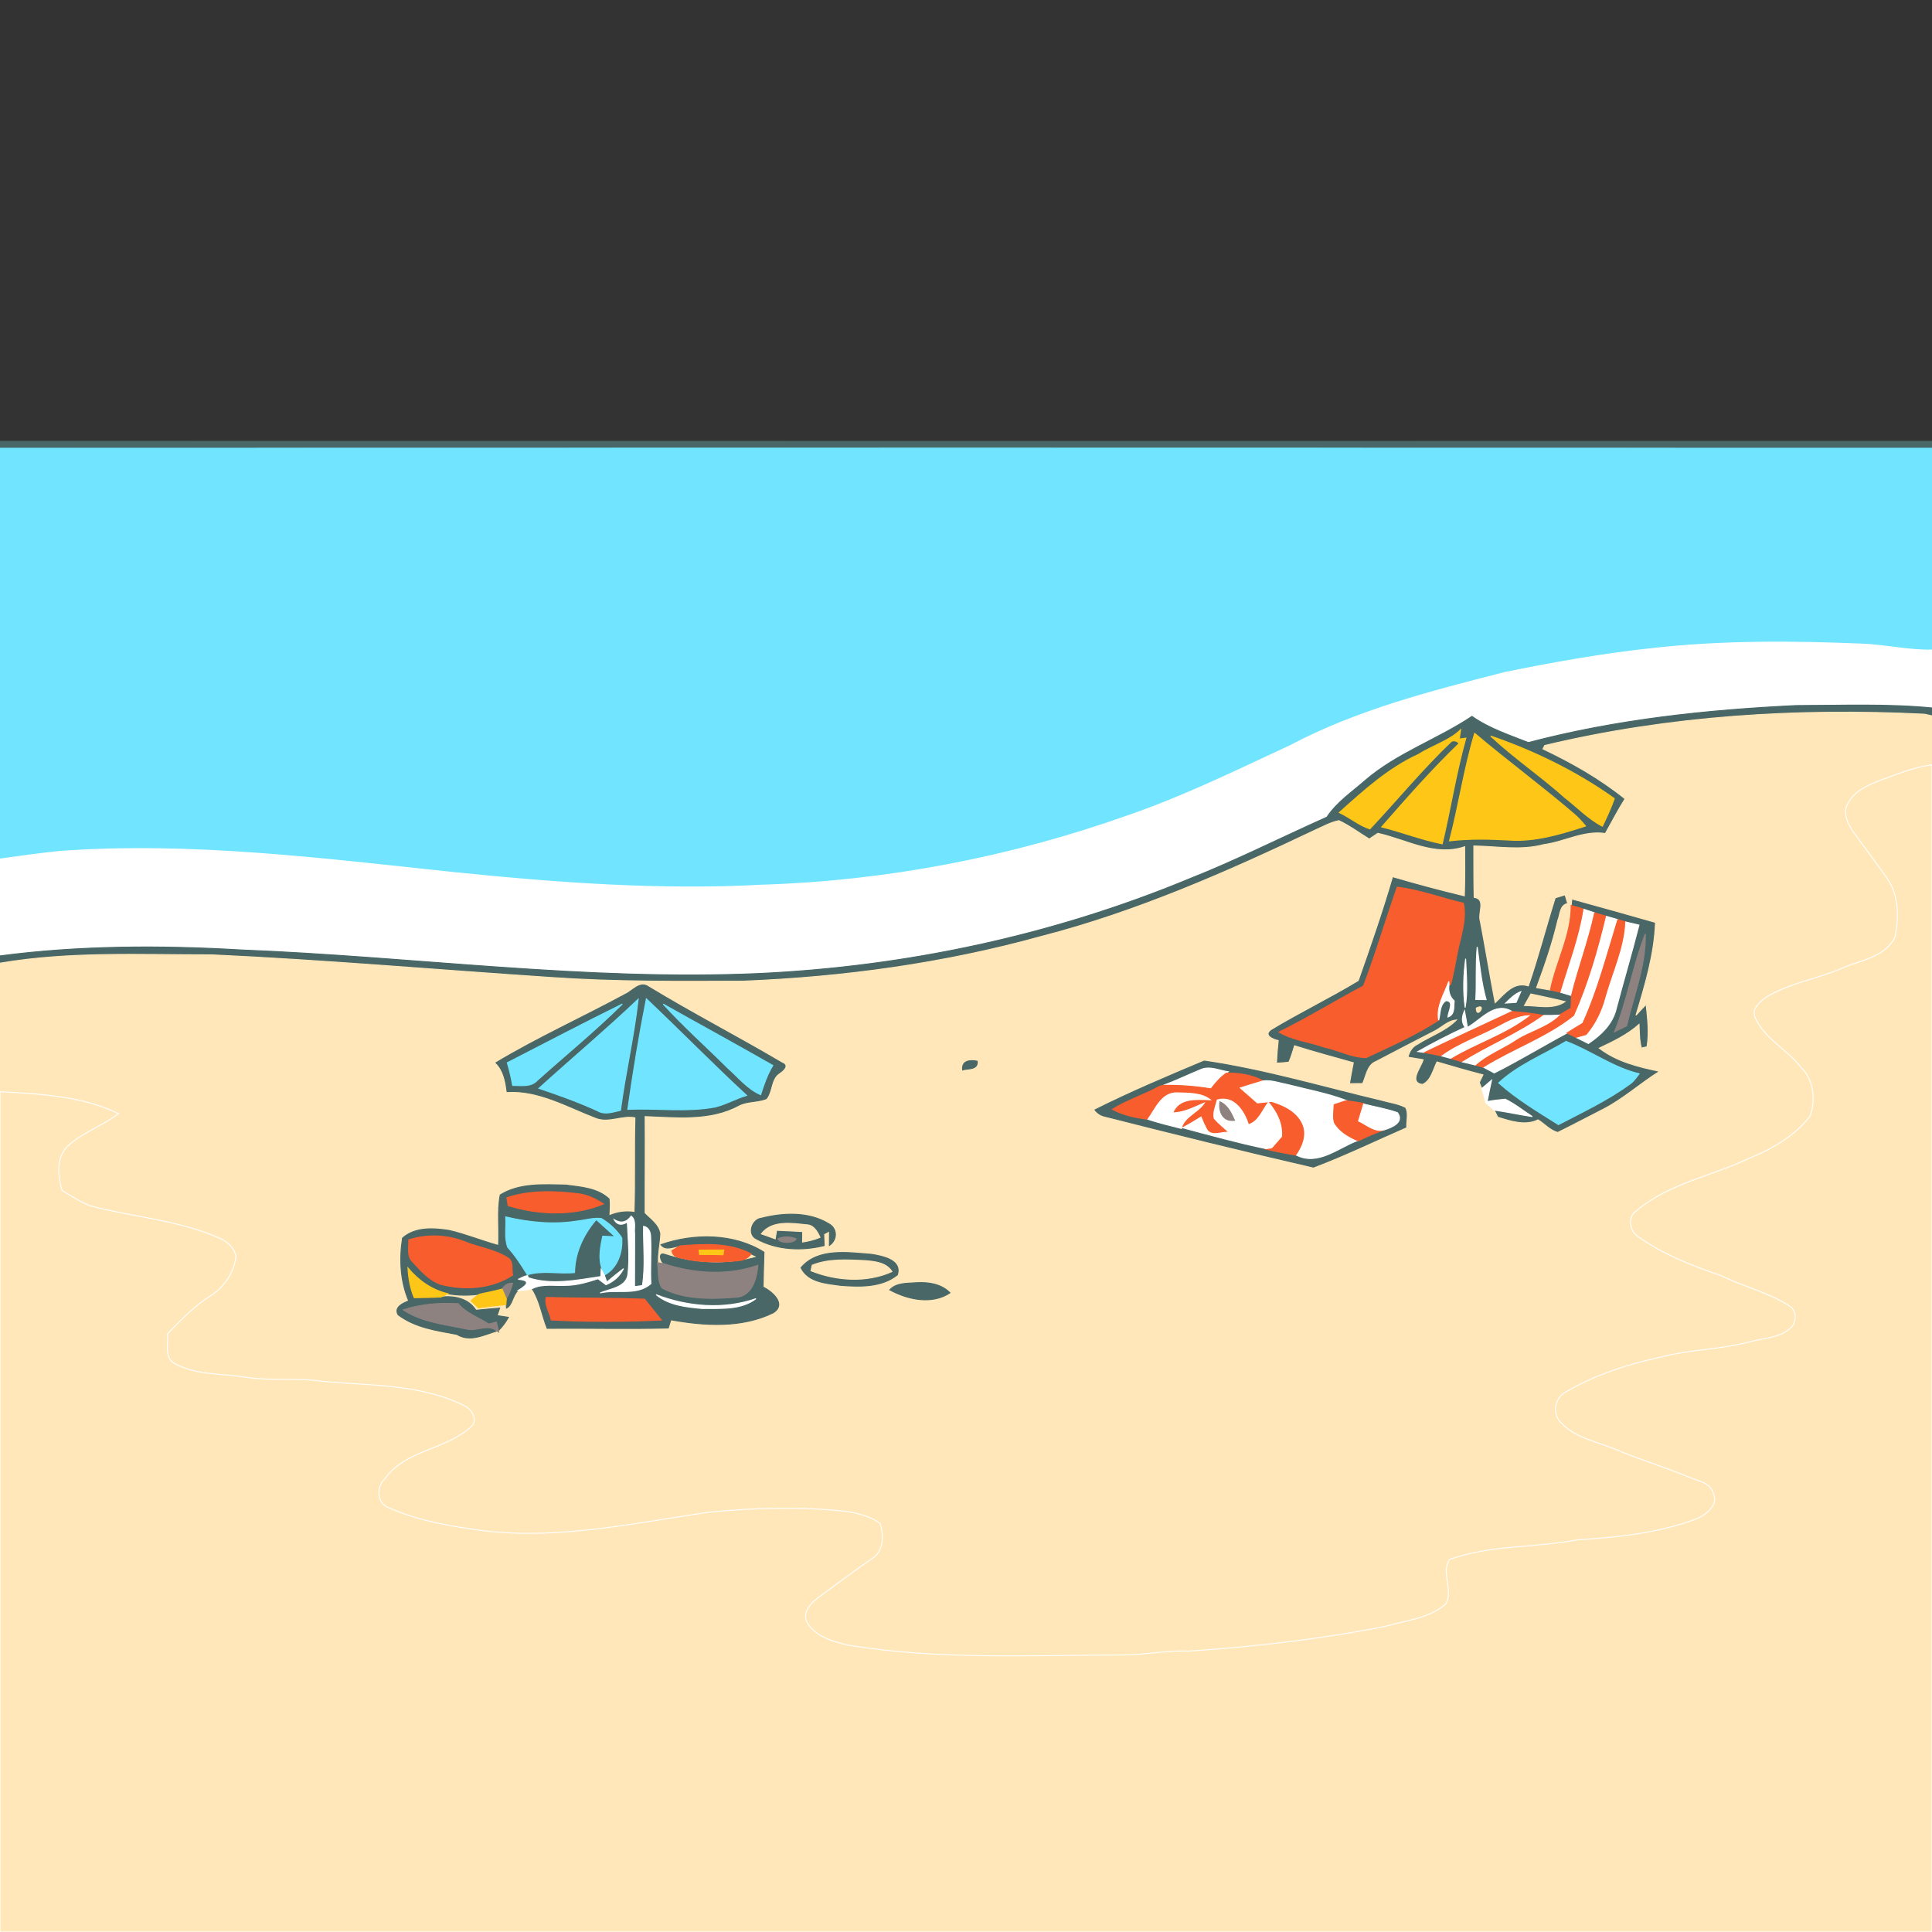 <svg xmlns="http://www.w3.org/2000/svg" height="512pt" version="1.1" viewBox="0 0 512 512" width="512pt"><rect x="0" y="0" width="512" height="512" fill="#333333" stroke="none"/><defs>
                <linearGradient id="grad-67" gradientTransform="rotate(127 0.5 0.5)">
                
                        <stop stop-color="#ffe7b9" offset="0"></stop>
                    ,
                        <stop stop-color="#ffe7b9" offset="0.5"></stop>
                    
                </linearGradient>
          </defs>
<path d="M 0.00 0.00 L 512.00 0.00 L 512.00 116.97 C 341.33 116.96 170.67 117.00 0.00 116.96 L 0.00 0.00 Z" fill="transparent" opacity="1.00" stroke="transparent" stroke-width="0.25" data-index="0"></path>
<path d="M 0.00 116.96 C 170.67 117.00 341.33 116.96 512.00 116.97 L 512.00 118.79 C 341.33 118.74 170.67 118.73 0.00 118.79 L 0.00 116.96 Z" fill="#486766" opacity="1.00" stroke="#486766" stroke-width="0.25" data-index="1"></path>
<path d="M 0.00 118.79 C 170.67 118.73 341.33 118.74 512.00 118.79 L 512.00 172.27 C 505.63 172.41 499.37 170.86 493.01 170.67 C 474.94 169.93 456.79 169.81 438.80 171.77 C 425.38 173.15 412.09 175.52 398.88 178.20 C 379.41 183.17 359.69 188.19 341.83 197.65 C 327.58 204.25 313.44 211.22 298.55 216.30 C 267.53 227.28 234.84 233.55 201.93 234.58 C 174.61 236.05 147.23 234.00 120.05 231.21 C 85.43 227.56 50.61 223.09 15.74 225.64 C 10.48 226.18 5.24 226.93 0.00 227.65 L 0.00 118.79 Z" fill="#71e5ff" opacity="1.00" stroke="#71e5ff" stroke-width="0.25" data-index="2" style="opacity: 1;"></path>
<path d="M 438.80 171.77 C 456.79 169.81 474.94 169.93 493.01 170.67 C 499.37 170.86 505.63 172.41 512.00 172.27 L 512.00 187.61 C 500.02 186.45 487.97 186.97 475.96 186.98 C 452.10 188.13 428.18 190.68 405.03 196.79 C 399.93 194.77 394.62 193.04 390.09 189.85 C 380.94 195.96 370.21 199.57 361.80 206.82 C 358.28 209.91 354.26 212.59 351.64 216.56 C 339.42 222.02 327.46 228.06 315.01 232.98 C 278.86 247.95 240.03 256.20 200.97 258.00 C 155.18 260.01 109.64 253.56 63.97 251.75 C 42.66 250.50 21.20 250.55 0.00 253.32 L 0.00 227.65 C 5.24 226.93 10.48 226.18 15.74 225.64 C 50.61 223.09 85.43 227.56 120.05 231.21 C 147.23 234.00 174.61 236.05 201.93 234.58 C 234.84 233.55 267.53 227.28 298.55 216.30 C 313.44 211.22 327.58 204.25 341.83 197.65 C 359.69 188.19 379.41 183.17 398.88 178.20 C 412.09 175.52 425.38 173.15 438.80 171.77 Z" fill="#ffffff" opacity="1.00" stroke="#ffffff" stroke-width="0.25" data-index="3" style="opacity: 1;"></path>
<path d="M 405.03 196.79 C 428.18 190.68 452.10 188.13 475.96 186.98 C 487.97 186.97 500.02 186.45 512.00 187.61 L 512.00 189.70 C 511.51 189.59 510.53 189.38 510.04 189.27 C 476.34 187.59 442.25 189.69 409.37 197.56 C 409.25 197.79 409.02 198.24 408.90 198.47 C 416.59 202.13 424.01 206.32 430.66 211.69 C 428.77 214.67 427.17 217.82 425.43 220.89 C 419.75 220.01 414.59 223.11 409.07 223.84 C 402.99 225.46 396.74 224.28 390.58 224.19 C 390.60 228.73 390.55 233.27 390.67 237.80 C 393.92 238.30 391.56 241.97 392.30 244.13 C 393.68 251.31 394.84 258.54 396.23 265.73 C 398.74 263.41 401.10 260.02 405.03 261.28 C 407.69 253.58 409.69 245.68 412.15 237.93 C 412.80 237.73 414.11 237.34 414.76 237.14 C 414.94 237.72 415.29 238.87 415.46 239.45 C 413.32 239.85 413.49 242.34 412.84 243.90 C 411.41 249.98 409.38 255.89 407.21 261.74 C 408.42 261.94 409.64 262.15 410.87 262.37 C 411.79 262.55 412.72 262.76 413.64 263.00 C 414.58 263.27 415.52 263.55 416.46 263.84 C 416.40 264.95 416.36 266.07 416.33 267.19 C 415.27 267.79 414.22 268.39 413.18 269.02 C 411.82 269.08 410.47 269.13 409.12 269.10 C 406.34 268.59 403.53 268.29 400.72 268.05 C 396.12 265.30 392.53 270.24 388.88 272.28 C 388.65 270.80 388.39 269.32 388.11 267.85 C 387.45 269.33 387.21 270.87 388.27 272.25 C 384.01 274.21 379.84 276.37 375.75 278.67 C 376.19 278.73 377.08 278.86 377.52 278.93 C 379.06 279.20 380.58 279.51 382.11 279.85 C 382.68 280.01 383.82 280.32 384.39 280.47 C 385.46 280.80 386.53 281.11 387.61 281.43 C 388.71 281.70 389.82 281.97 390.93 282.23 C 391.53 282.40 392.71 282.74 393.30 282.91 C 393.97 283.26 395.31 283.98 395.99 284.34 C 402.54 281.06 408.80 277.22 415.26 273.77 C 415.94 274.10 417.30 274.75 417.98 275.07 C 418.96 275.55 419.95 276.04 420.94 276.54 C 424.32 274.28 427.43 271.31 428.35 267.18 C 430.30 259.83 432.46 252.53 434.35 245.16 C 433.18 244.90 432.01 244.63 430.85 244.34 C 430.32 244.18 429.27 243.87 428.74 243.71 C 427.73 243.41 426.73 243.12 425.73 242.84 C 424.68 242.54 423.63 242.24 422.60 241.92 C 421.64 241.61 420.70 241.29 419.76 240.97 C 418.64 240.59 417.52 240.25 416.38 239.95 C 416.42 239.52 416.51 238.66 416.55 238.23 C 423.95 240.26 431.34 242.33 438.72 244.44 C 438.43 252.87 435.95 261.03 433.55 269.05 C 434.44 268.08 435.32 267.11 436.24 266.17 C 436.63 269.89 437.11 273.69 436.47 277.41 C 436.10 277.50 435.36 277.67 434.99 277.75 C 434.43 275.70 434.46 273.57 434.37 271.47 C 431.28 274.22 427.53 276.01 423.82 277.77 C 428.46 281.35 434.19 282.73 439.82 283.91 C 434.73 287.08 430.28 291.17 424.93 293.93 C 420.89 295.99 416.88 298.12 412.82 300.12 C 410.78 299.56 409.33 297.86 407.60 296.77 C 404.23 298.45 400.27 297.12 396.91 296.07 C 396.68 295.60 396.21 294.66 395.98 294.19 C 399.36 294.66 402.70 295.42 406.09 295.91 C 403.69 294.37 401.47 292.54 398.91 291.30 C 397.30 291.43 395.70 291.63 394.12 291.92 C 394.47 290.02 394.86 288.15 395.28 286.27 C 394.43 287.01 393.54 287.73 392.69 288.47 C 392.52 288.07 392.19 287.28 392.02 286.88 C 392.26 286.37 392.76 285.35 393.00 284.84 C 388.91 283.80 384.87 282.60 380.82 281.42 C 379.76 283.49 379.29 286.34 376.98 287.39 C 373.16 286.87 376.61 282.88 377.15 280.83 C 375.80 280.61 374.46 280.38 373.12 280.16 C 373.48 278.71 374.23 277.39 375.63 276.74 C 379.04 274.55 383.06 273.24 385.97 270.31 C 383.68 270.48 382.09 272.29 380.15 273.26 C 374.98 275.89 369.85 278.61 364.71 281.28 C 362.27 282.21 362.08 285.10 361.11 287.16 C 360.24 287.16 358.49 287.17 357.62 287.17 C 357.94 285.31 358.28 283.47 358.64 281.63 C 353.44 280.17 348.22 278.76 343.07 277.14 C 342.60 278.60 342.21 280.09 341.56 281.49 C 340.47 281.62 339.38 281.71 338.28 281.75 C 338.37 279.75 338.53 277.75 338.74 275.76 C 337.29 275.44 334.81 274.37 336.78 272.88 C 344.35 268.29 352.37 264.44 359.95 259.85 C 363.16 250.74 366.33 241.60 369.04 232.32 C 375.34 234.17 381.68 235.86 388.07 237.40 C 388.21 233.06 388.21 228.73 388.16 224.39 C 380.24 227.11 372.73 222.51 365.14 220.84 C 364.57 221.22 363.44 221.97 362.87 222.35 C 360.19 220.72 357.66 218.81 354.82 217.48 C 352.65 217.90 350.70 219.01 348.70 219.90 C 325.19 231.08 301.21 241.67 275.92 248.18 C 250.21 255.31 223.60 258.96 196.97 260.02 C 179.98 260.09 162.98 260.22 146.03 259.04 C 116.04 257.05 86.10 254.43 56.07 253.04 C 37.37 253.07 18.53 252.09 0.00 255.25 L 0.00 253.32 C 21.20 250.55 42.66 250.50 63.97 251.75 C 109.64 253.56 155.18 260.01 200.97 258.00 C 240.03 256.20 278.86 247.95 315.01 232.98 C 327.46 228.06 339.42 222.02 351.64 216.56 C 354.26 212.59 358.28 209.91 361.80 206.82 C 370.21 199.57 380.94 195.96 390.09 189.85 C 394.62 193.04 399.93 194.77 405.03 196.79 Z" fill="#486766" opacity="1.00" stroke="#486766" stroke-width="0.25" data-index="4"></path>
<path d="M 409.37 197.56 C 442.25 189.69 476.34 187.59 510.04 189.27 C 510.53 189.38 511.51 189.59 512.00 189.70 L 512.00 202.69 C 507.15 203.29 502.63 205.23 498.08 206.87 C 494.89 208.11 491.42 209.67 489.74 212.85 C 488.29 215.15 489.52 217.95 490.83 220.01 C 493.88 224.27 497.07 228.43 500.08 232.73 C 503.25 237.21 503.26 243.16 502.20 248.32 C 499.63 253.61 493.27 254.41 488.41 256.48 C 481.80 259.39 474.45 260.45 468.19 264.18 C 466.48 265.38 464.03 267.37 465.14 269.71 C 467.66 275.29 473.56 278.11 477.25 282.80 C 480.65 286.05 481.20 291.47 479.73 295.73 C 475.72 300.95 469.82 304.39 463.80 306.85 C 453.86 311.64 442.36 313.53 433.75 320.81 C 431.19 322.41 431.85 326.30 434.20 327.78 C 440.81 332.46 448.45 335.46 456.08 338.04 C 461.97 340.94 468.51 342.45 474.06 346.00 C 476.34 347.20 476.19 350.79 474.20 352.21 C 471.33 354.62 467.30 354.60 463.84 355.56 C 456.01 357.67 447.82 357.59 439.99 359.67 C 431.25 361.58 422.59 364.37 414.86 368.95 C 411.91 370.48 411.30 374.99 413.82 377.17 C 417.54 381.09 423.10 382.02 427.91 384.00 C 434.32 386.72 440.99 388.75 447.44 391.39 C 449.83 392.47 453.39 392.84 454.09 395.90 C 455.45 398.92 452.05 401.47 449.61 402.51 C 439.54 406.32 428.67 407.37 418.00 408.09 C 406.78 410.21 395.03 409.37 384.16 413.27 C 381.75 416.73 385.32 421.57 383.07 425.13 C 378.66 428.93 372.56 429.43 367.17 430.99 C 349.96 434.41 332.50 436.40 315.01 437.56 C 308.98 437.30 303.04 438.66 297.02 438.58 C 272.99 438.65 248.77 439.90 224.94 436.01 C 220.87 435.06 216.15 433.82 213.89 429.97 C 212.48 427.10 215.01 424.73 217.11 423.18 C 221.75 419.77 226.36 416.31 231.10 413.04 C 234.26 411.11 234.21 406.86 233.25 403.73 C 230.82 401.92 227.77 401.16 224.84 400.61 C 212.53 399.19 200.07 399.55 187.75 400.76 C 167.01 403.79 145.95 408.54 124.94 405.22 C 117.26 404.09 109.54 402.56 102.44 399.30 C 99.78 397.77 99.87 393.89 101.98 391.90 C 107.50 384.09 118.41 384.26 125.04 377.91 C 126.60 376.17 125.08 373.69 123.40 372.70 C 111.81 366.79 98.53 367.22 85.91 366.12 C 78.97 365.02 71.90 366.06 64.96 364.95 C 58.78 363.97 52.06 364.46 46.41 361.42 C 43.43 359.91 44.63 356.12 44.41 353.45 C 47.92 349.89 51.35 346.19 55.63 343.51 C 59.33 341.24 62.02 337.32 62.53 332.98 C 62.20 330.88 60.48 329.24 58.65 328.33 C 47.74 323.36 35.60 322.62 24.13 319.61 C 21.36 318.66 18.95 316.97 16.45 315.50 C 15.31 311.70 14.84 306.97 17.81 303.85 C 21.76 300.11 27.13 298.45 31.38 295.12 C 21.69 290.39 10.58 289.93 0.00 289.31 L 0.00 255.25 C 18.53 252.09 37.37 253.07 56.07 253.04 C 86.10 254.43 116.04 257.05 146.03 259.04 C 162.98 260.22 179.98 260.09 196.97 260.02 C 223.60 258.96 250.21 255.31 275.92 248.18 C 301.21 241.67 325.19 231.08 348.70 219.90 C 350.70 219.01 352.65 217.90 354.82 217.48 C 357.66 218.81 360.19 220.72 362.87 222.35 C 363.44 221.97 364.57 221.22 365.14 220.84 C 372.73 222.51 380.24 227.11 388.16 224.39 C 388.21 228.73 388.21 233.06 388.07 237.40 C 381.68 235.86 375.34 234.17 369.04 232.32 C 366.33 241.60 363.16 250.74 359.95 259.85 C 352.37 264.44 344.35 268.29 336.78 272.88 C 334.81 274.37 337.29 275.44 338.74 275.76 C 338.53 277.75 338.37 279.75 338.28 281.75 C 339.38 281.71 340.47 281.62 341.56 281.49 C 342.21 280.09 342.60 278.60 343.07 277.14 C 348.22 278.76 353.44 280.17 358.64 281.63 C 358.28 283.47 357.94 285.31 357.62 287.17 C 358.49 287.17 360.24 287.16 361.11 287.16 C 362.08 285.10 362.27 282.21 364.71 281.28 C 369.85 278.61 374.98 275.89 380.15 273.26 C 382.09 272.29 383.68 270.48 385.97 270.31 C 383.06 273.24 379.04 274.55 375.63 276.74 C 374.23 277.39 373.48 278.71 373.12 280.16 C 374.46 280.38 375.80 280.61 377.15 280.83 C 376.61 282.88 373.16 286.87 376.98 287.39 C 379.29 286.34 379.76 283.49 380.82 281.42 C 384.87 282.60 388.91 283.80 393.00 284.84 C 392.76 285.35 392.26 286.37 392.02 286.88 C 392.19 287.28 392.52 288.07 392.69 288.47 C 393.10 289.71 393.42 290.99 393.75 292.26 C 394.49 292.90 395.23 293.54 395.98 294.19 C 396.21 294.66 396.68 295.60 396.91 296.07 C 400.27 297.12 404.23 298.45 407.60 296.77 C 409.33 297.86 410.78 299.56 412.82 300.12 C 416.88 298.12 420.89 295.99 424.93 293.93 C 430.28 291.17 434.73 287.08 439.82 283.91 C 434.19 282.73 428.46 281.35 423.82 277.77 C 427.53 276.01 431.28 274.22 434.37 271.47 C 434.46 273.57 434.43 275.70 434.99 277.75 C 435.36 277.67 436.10 277.50 436.47 277.41 C 437.11 273.69 436.63 269.89 436.24 266.17 C 435.32 267.11 434.44 268.08 433.55 269.05 C 435.95 261.03 438.43 252.87 438.72 244.44 C 431.34 242.33 423.95 240.26 416.55 238.23 C 416.51 238.66 416.42 239.52 416.38 239.95 C 416.42 247.83 412.39 254.81 410.87 262.37 C 409.64 262.15 408.42 261.94 407.21 261.74 C 409.38 255.89 411.41 249.98 412.84 243.90 C 413.49 242.34 413.32 239.85 415.46 239.45 C 415.29 238.87 414.94 237.72 414.76 237.14 C 414.11 237.34 412.80 237.73 412.15 237.93 C 409.69 245.68 407.69 253.58 405.03 261.28 C 401.10 260.02 398.74 263.41 396.23 265.73 C 394.84 258.54 393.68 251.31 392.30 244.13 C 391.56 241.97 393.92 238.30 390.67 237.80 C 390.55 233.27 390.60 228.73 390.58 224.19 C 396.74 224.28 402.99 225.46 409.07 223.84 C 414.59 223.11 419.75 220.01 425.43 220.89 C 427.17 217.82 428.77 214.67 430.66 211.69 C 424.01 206.32 416.59 202.13 408.90 198.47 C 409.02 198.24 409.25 197.79 409.37 197.56 Z" fill="#ffe7b9" opacity="1.00" stroke="#ffe7b9" stroke-width="0.25" data-index="5" style="opacity: 1; display: block; visibility: visible; fill: rgb(255, 231, 185);"></path>
<path d="M 375.91 199.93 C 379.54 197.60 384.08 196.32 387.09 193.37 C 387.00 193.99 386.82 195.22 386.73 195.84 L 388.47 195.61 C 385.88 204.83 384.42 214.32 382.21 223.63 C 376.74 222.55 371.55 220.50 366.16 219.15 C 372.79 211.58 379.44 204.00 386.69 197.01 C 386.09 196.36 385.42 196.18 384.66 196.45 C 377.00 203.74 370.26 211.97 363.02 219.68 C 360.11 218.71 357.69 216.64 354.93 215.33 C 361.40 209.54 367.92 203.57 375.91 199.93 Z" fill="#fec717" opacity="1.00" stroke="#fec717" stroke-width="0.25" data-index="6"></path>
<path d="M 390.80 194.34 C 399.44 201.66 408.57 208.37 417.16 215.74 C 418.27 216.68 419.25 217.78 420.19 218.91 C 413.66 221.01 406.90 223.12 399.95 222.63 C 394.68 222.34 389.38 222.21 384.13 222.84 C 386.60 213.40 387.98 203.69 390.80 194.34 Z" fill="#fec717" opacity="1.00" stroke="#fec717" stroke-width="0.25" data-index="7"></path>
<path d="M 395.04 195.05 C 406.66 199.06 417.79 204.49 427.82 211.63 C 426.93 214.15 425.80 216.56 424.65 218.96 C 420.88 217.02 417.96 213.87 414.64 211.31 C 408.32 205.64 401.23 200.88 395.04 195.05 Z" fill="#fec717" opacity="1.00" stroke="#fec717" stroke-width="0.25" data-index="8"></path>
<path d="M 498.08 206.87 C 502.63 205.23 507.15 203.29 512.00 202.69 L 512.00 512.00 L 0.00 512.00 L 0.00 289.31 C 10.58 289.93 21.69 290.39 31.38 295.12 C 27.13 298.45 21.76 300.11 17.81 303.85 C 14.84 306.97 15.31 311.70 16.45 315.50 C 18.95 316.97 21.36 318.66 24.13 319.61 C 35.60 322.62 47.74 323.36 58.65 328.33 C 60.48 329.24 62.20 330.88 62.53 332.98 C 62.02 337.32 59.33 341.24 55.63 343.51 C 51.35 346.19 47.92 349.89 44.41 353.45 C 44.63 356.12 43.43 359.91 46.41 361.42 C 52.06 364.46 58.78 363.97 64.96 364.95 C 71.90 366.06 78.97 365.02 85.91 366.12 C 98.53 367.22 111.81 366.79 123.40 372.70 C 125.08 373.69 126.60 376.17 125.04 377.91 C 118.41 384.26 107.50 384.09 101.98 391.90 C 99.87 393.89 99.78 397.77 102.44 399.30 C 109.54 402.56 117.26 404.09 124.94 405.22 C 145.95 408.54 167.01 403.79 187.75 400.76 C 200.07 399.55 212.53 399.19 224.84 400.61 C 227.77 401.16 230.82 401.92 233.25 403.73 C 234.21 406.86 234.26 411.11 231.10 413.04 C 226.36 416.31 221.75 419.77 217.11 423.18 C 215.01 424.73 212.48 427.10 213.89 429.97 C 216.15 433.82 220.87 435.06 224.94 436.01 C 248.77 439.90 272.99 438.65 297.02 438.58 C 303.04 438.66 308.98 437.30 315.01 437.56 C 332.50 436.40 349.96 434.41 367.17 430.99 C 372.56 429.43 378.66 428.93 383.07 425.13 C 385.32 421.57 381.75 416.73 384.16 413.27 C 395.03 409.37 406.78 410.21 418.00 408.09 C 428.67 407.37 439.54 406.32 449.61 402.51 C 452.05 401.47 455.45 398.92 454.09 395.90 C 453.39 392.84 449.83 392.47 447.44 391.39 C 440.99 388.75 434.32 386.72 427.91 384.00 C 423.10 382.02 417.54 381.09 413.82 377.17 C 411.30 374.99 411.91 370.48 414.86 368.95 C 422.59 364.37 431.25 361.58 439.99 359.67 C 447.82 357.59 456.01 357.67 463.84 355.56 C 467.30 354.60 471.33 354.62 474.20 352.21 C 476.19 350.79 476.34 347.20 474.06 346.00 C 468.51 342.45 461.97 340.94 456.08 338.04 C 448.45 335.46 440.81 332.46 434.20 327.78 C 431.85 326.30 431.19 322.41 433.75 320.81 C 442.36 313.53 453.86 311.64 463.80 306.85 C 469.82 304.39 475.72 300.95 479.73 295.73 C 481.20 291.47 480.65 286.05 477.25 282.80 C 473.56 278.11 467.66 275.29 465.14 269.71 C 464.03 267.37 466.48 265.38 468.19 264.18 C 474.45 260.45 481.80 259.39 488.41 256.48 C 493.27 254.41 499.63 253.61 502.20 248.32 C 503.26 243.16 503.25 237.21 500.08 232.73 C 497.07 228.43 493.88 224.27 490.83 220.01 C 489.52 217.95 488.29 215.15 489.74 212.85 C 491.42 209.67 494.89 208.11 498.08 206.87 Z" fill="#ffffff" opacity="1.00" stroke="#ffffff" stroke-width="0.25" data-index="9" style="opacity: 1; visibility: visible; fill: rgb(255, 231, 185); display: block;"></path>
<path d="M 370.27 235.11 C 376.28 235.82 381.97 238.01 387.83 239.37 C 388.77 243.98 386.94 248.45 386.13 252.93 C 385.57 255.59 385.16 258.29 384.44 260.91 L 384.01 260.95 C 383.99 260.73 383.96 260.29 383.94 260.07 C 382.77 263.43 380.58 266.61 381.26 270.35 C 375.23 274.27 368.56 277.24 362.05 280.27 C 358.28 280.29 354.72 278.29 351.03 277.52 C 347.03 276.11 342.63 275.69 338.95 273.51 C 346.59 269.76 353.83 265.28 361.34 261.29 C 364.64 252.67 367.22 243.81 370.27 235.11 Z" fill="#f85d2d" opacity="1.00" stroke="#f85d2d" stroke-width="0.25" data-index="10"></path>
<path d="M 416.38 239.95 C 417.52 240.25 418.64 240.59 419.76 240.97 C 418.59 248.53 415.81 255.70 413.64 263.00 C 412.72 262.76 411.79 262.55 410.87 262.37 C 412.39 254.81 416.42 247.83 416.38 239.95 Z" fill="#f85d2d" opacity="1.00" stroke="#f85d2d" stroke-width="0.25" data-index="11"></path>
<path d="M 419.76 240.97 C 420.70 241.29 421.64 241.61 422.60 241.92 C 420.99 249.35 418.28 256.48 416.46 263.84 C 415.52 263.55 414.58 263.27 413.64 263.00 C 415.81 255.70 418.59 248.53 419.76 240.97 Z" fill="#ffffff" opacity="1.00" stroke="#ffffff" stroke-width="0.25" data-index="12"></path>
<path d="M 422.60 241.92 C 423.63 242.24 424.68 242.54 425.73 242.84 C 423.59 251.83 420.99 260.81 417.23 269.25 C 410.02 275.01 401.11 278.06 393.30 282.91 C 392.71 282.74 391.53 282.40 390.93 282.23 C 394.08 279.39 398.12 277.91 401.63 275.58 C 405.33 273.12 409.94 272.20 413.18 269.02 C 414.22 268.39 415.27 267.79 416.33 267.19 C 416.36 266.07 416.40 264.95 416.46 263.84 C 418.28 256.48 420.99 249.35 422.60 241.92 Z" fill="#f85d2d" opacity="1.00" stroke="#f85d2d" stroke-width="0.25" data-index="13"></path>
<path d="M 417.23 269.25 C 420.99 260.81 423.59 251.83 425.73 242.84 C 426.73 243.12 427.73 243.41 428.74 243.71 C 425.88 252.94 423.47 262.38 419.46 271.19 C 418.04 272.02 416.65 272.90 415.26 273.77 C 408.80 277.22 402.54 281.06 395.99 284.34 C 395.31 283.98 393.97 283.26 393.30 282.91 C 401.11 278.06 410.02 275.01 417.23 269.25 Z" fill="#ffffff" opacity="1.00" stroke="#ffffff" stroke-width="0.25" data-index="14"></path>
<path d="M 428.74 243.71 C 429.27 243.87 430.32 244.18 430.85 244.34 C 430.55 251.35 427.41 257.77 425.56 264.44 C 424.59 268.08 422.92 271.51 420.46 274.38 C 419.84 274.55 418.60 274.90 417.98 275.07 C 417.30 274.75 415.94 274.10 415.26 273.77 C 416.65 272.90 418.04 272.02 419.46 271.19 C 423.47 262.38 425.88 252.94 428.74 243.71 Z" fill="#f85d2d" opacity="1.00" stroke="#f85d2d" stroke-width="0.25" data-index="15"></path>
<path d="M 430.85 244.34 C 432.01 244.63 433.18 244.90 434.35 245.16 C 432.46 252.53 430.30 259.83 428.35 267.18 C 427.43 271.31 424.32 274.28 420.94 276.54 C 419.95 276.04 418.96 275.55 417.98 275.07 C 418.60 274.90 419.84 274.55 420.46 274.38 C 422.92 271.51 424.59 268.08 425.56 264.44 C 427.41 257.77 430.55 251.35 430.85 244.34 Z" fill="#ffffff" opacity="1.00" stroke="#ffffff" stroke-width="0.25" data-index="16"></path>
<path d="M 427.85 273.46 C 431.29 265.04 432.71 255.89 436.03 247.48 C 436.23 255.85 432.96 263.81 431.07 271.87 C 430.00 272.39 428.92 272.92 427.85 273.46 Z" fill="#8e8281" opacity="1.00" stroke="#8e8281" stroke-width="0.25" data-index="17"></path>
<path d="M 391.10 264.89 C 391.35 260.24 391.03 255.58 391.47 250.94 C 392.14 255.61 392.55 260.35 393.84 264.91 C 393.16 264.90 391.79 264.90 391.10 264.89 Z" fill="#ffffff" opacity="1.00" stroke="#ffffff" stroke-width="0.25" data-index="18"></path>
<path d="M 388.41 254.07 C 388.58 258.37 389.02 262.73 388.28 267.01 C 387.67 262.74 387.83 258.34 388.41 254.07 Z" fill="#ffffff" opacity="1.00" stroke="#ffffff" stroke-width="0.25" data-index="19"></path>
<path d="M 383.94 260.07 C 383.96 260.29 383.99 260.73 384.01 260.95 C 383.75 262.56 384.15 264.14 385.38 265.25 C 385.18 266.80 385.66 268.83 383.71 269.52 C 383.77 268.08 385.56 265.24 383.18 265.19 C 381.48 266.30 381.76 268.61 381.26 270.35 C 380.58 266.61 382.77 263.43 383.94 260.07 Z" fill="#ffffff" opacity="1.00" stroke="#ffffff" stroke-width="0.25" data-index="20"></path>
<path d="M 165.77 263.47 C 167.68 262.59 169.61 259.91 171.84 261.51 C 183.43 268.57 195.52 274.79 207.20 281.69 C 209.19 282.40 207.23 283.86 206.37 284.43 C 204.16 285.96 204.63 289.17 203.06 291.16 C 200.76 292.06 198.11 291.74 195.86 292.85 C 188.21 297.06 179.10 295.95 170.71 295.65 C 170.80 304.27 170.68 312.89 170.71 321.51 C 172.28 323.13 174.54 324.58 174.87 326.99 C 174.76 329.54 174.11 332.05 174.26 334.62 C 174.58 336.83 174.17 339.51 175.49 341.38 C 181.50 344.51 188.58 344.29 195.15 343.77 C 199.35 343.49 200.56 338.77 200.85 335.32 C 192.79 338.12 184.01 337.53 175.99 334.93 C 175.09 334.41 174.32 331.80 176.09 332.40 C 184.00 334.99 192.77 335.51 200.78 333.07 C 200.35 332.88 199.48 332.49 199.05 332.29 C 193.32 329.24 186.44 329.66 180.18 330.18 C 178.47 330.30 176.47 331.57 175.15 329.85 C 183.83 326.80 194.49 326.81 202.46 331.84 C 202.35 334.91 202.31 337.99 202.22 341.07 C 204.60 342.25 208.49 345.54 204.98 347.87 C 196.60 352.00 186.74 351.38 177.78 349.76 C 177.61 350.30 177.28 351.39 177.11 351.93 C 166.41 352.22 155.70 351.92 145.00 352.03 C 143.59 348.54 143.11 344.68 141.00 341.50 C 143.82 340.09 147.03 340.83 150.05 340.63 C 152.95 340.63 155.74 339.74 158.48 338.88 C 159.19 339.41 159.89 339.94 160.60 340.47 C 162.62 339.62 164.27 338.19 165.23 336.21 C 163.71 337.36 162.25 338.57 160.79 339.78 C 160.63 339.31 160.32 338.38 160.16 337.91 C 163.69 336.07 165.07 331.75 164.77 328.02 C 163.39 325.94 161.50 324.18 159.36 322.91 C 157.26 322.65 155.17 323.34 153.10 323.56 C 146.74 324.60 140.25 323.96 134.02 322.49 C 134.20 325.15 133.61 328.03 134.55 330.55 C 136.52 332.70 138.09 335.14 139.62 337.62 L 139.84 338.07 C 138.91 338.14 138.15 338.69 137.32 339.03 C 141.47 339.34 138.81 341.10 137.30 341.99 C 135.86 343.17 135.77 345.98 134.23 346.65 C 134.21 346.23 134.15 345.40 134.12 344.98 L 134.18 344.21 C 134.95 342.92 135.46 341.49 135.85 340.06 C 134.68 339.97 133.63 340.61 133.06 341.62 C 131.09 342.13 129.10 342.54 127.11 342.96 C 124.32 343.33 121.45 343.36 118.67 342.84 C 114.44 341.85 110.85 339.32 108.11 336.01 C 108.27 338.71 108.71 341.39 109.76 343.90 C 112.12 343.87 114.48 343.85 116.85 343.73 C 120.38 343.36 124.08 344.03 126.12 347.23 C 128.21 347.02 130.31 346.84 132.41 346.67 L 131.73 348.65 C 132.74 348.79 133.74 348.94 134.74 349.10 C 134.02 350.40 133.14 351.58 132.09 352.63 C 131.95 352.07 131.68 350.93 131.55 350.36 C 130.87 350.53 130.19 350.71 129.51 350.88 C 126.80 349.10 123.57 348.07 121.44 345.49 C 116.53 345.20 111.57 345.59 106.87 347.12 C 111.88 350.47 118.02 350.99 123.76 352.23 C 126.41 352.86 129.37 350.74 131.67 352.72 C 128.24 353.75 124.52 355.77 121.08 353.63 C 115.70 352.62 109.98 351.85 105.49 348.41 C 104.35 346.36 106.86 345.34 108.31 344.75 C 106.09 339.59 105.79 333.56 106.68 328.10 C 110.01 325.13 114.89 325.43 119.01 326.08 C 123.47 327.10 127.71 328.88 132.12 330.07 C 132.39 325.61 131.72 321.07 132.56 316.67 C 137.69 313.47 144.17 313.93 149.99 314.06 C 153.92 314.58 158.37 314.85 161.41 317.73 C 161.58 319.22 161.42 320.72 161.37 322.22 C 163.56 321.26 165.91 320.90 168.27 321.33 C 168.54 312.90 168.28 304.46 168.53 296.03 C 165.04 295.20 161.51 297.46 158.09 296.21 C 150.42 293.30 142.85 288.78 134.38 289.28 C 134.02 286.50 133.51 283.68 131.44 281.63 C 142.53 274.98 154.39 269.64 165.77 263.47 Z" fill="#486766" opacity="1.00" stroke="#486766" stroke-width="0.25" data-index="21"></path>
<path d="M 399.01 265.83 C 400.21 264.65 401.42 263.41 403.03 262.79 C 402.62 263.74 402.21 264.69 401.79 265.64 C 401.10 265.69 399.71 265.78 399.01 265.83 Z" fill="#ffffff" opacity="1.00" stroke="#ffffff" stroke-width="0.25" data-index="22"></path>
<path d="M 403.99 266.47 C 404.55 265.44 405.12 264.42 405.70 263.41 C 408.72 264.09 411.77 264.69 414.77 265.45 C 411.58 267.62 407.56 266.49 403.99 266.47 Z" fill="#ffe7b9" opacity="1.00" stroke="#ffe7b9" stroke-width="0.25" data-index="23"></path>
<path d="M 142.81 288.42 C 151.54 280.51 160.58 272.92 169.13 264.80 C 168.04 274.69 165.73 284.39 164.44 294.25 C 162.47 294.69 160.32 295.51 158.42 294.41 C 153.35 292.07 148.09 290.21 142.81 288.42 Z" fill="#71e5ff" opacity="1.00" stroke="#71e5ff" stroke-width="0.25" data-index="24"></path>
<path d="M 171.29 264.69 C 180.22 273.15 188.83 281.95 197.86 290.30 C 195.00 291.15 192.38 292.67 189.48 293.38 C 181.84 294.80 174.07 293.63 166.37 294.00 C 167.76 284.19 169.36 274.40 171.29 264.69 Z" fill="#71e5ff" opacity="1.00" stroke="#71e5ff" stroke-width="0.25" data-index="25"></path>
<path d="M 134.44 281.63 C 144.59 276.44 154.68 271.11 164.92 266.08 C 157.75 273.17 149.93 279.55 142.43 286.27 C 140.74 288.17 138.10 287.64 135.85 287.65 C 135.51 285.61 135.01 283.60 134.44 281.63 Z" fill="#71e5ff" opacity="1.00" stroke="#71e5ff" stroke-width="0.25" data-index="26"></path>
<path d="M 175.75 266.09 C 185.42 271.54 195.18 276.84 204.81 282.36 C 203.34 284.76 202.43 287.44 201.58 290.11 C 198.08 288.61 195.69 285.51 192.89 283.06 C 187.20 277.38 181.14 272.02 175.75 266.09 Z" fill="#71e5ff" opacity="1.00" stroke="#71e5ff" stroke-width="0.25" data-index="27"></path>
<path d="M 391.23 267.14 C 394.29 265.57 391.21 270.44 391.23 267.14 Z" fill="#ffe7b9" opacity="1.00" stroke="#ffe7b9" stroke-width="0.25" data-index="28"></path>
<path d="M 388.88 272.28 C 392.53 270.24 396.12 265.30 400.72 268.05 C 392.99 271.68 385.22 275.22 377.52 278.93 C 377.08 278.86 376.19 278.73 375.75 278.67 C 379.84 276.37 384.01 274.21 388.27 272.25 C 387.21 270.87 387.45 269.33 388.11 267.85 C 388.39 269.32 388.65 270.80 388.88 272.28 Z" fill="#ffffff" opacity="1.00" stroke="#ffffff" stroke-width="0.25" data-index="29"></path>
<path d="M 400.72 268.05 C 403.53 268.29 406.34 268.59 409.12 269.10 C 402.41 273.94 394.65 277.08 387.61 281.43 C 386.53 281.11 385.46 280.80 384.39 280.47 C 391.16 276.39 398.95 274.03 405.22 269.16 C 402.26 269.29 399.65 270.71 397.09 272.07 C 392.13 274.73 386.69 276.51 382.11 279.85 C 380.58 279.51 379.06 279.20 377.52 278.93 C 385.22 275.22 392.99 271.68 400.72 268.05 Z" fill="#f85d2d" opacity="1.00" stroke="#f85d2d" stroke-width="0.25" data-index="30"></path>
<path d="M 397.09 272.07 C 399.65 270.71 402.26 269.29 405.22 269.16 C 398.95 274.03 391.16 276.39 384.39 280.47 C 383.82 280.32 382.68 280.01 382.11 279.85 C 386.69 276.51 392.13 274.73 397.09 272.07 Z" fill="#ffffff" opacity="1.00" stroke="#ffffff" stroke-width="0.25" data-index="31"></path>
<path d="M 409.12 269.10 C 410.47 269.13 411.82 269.08 413.18 269.02 C 409.94 272.20 405.33 273.12 401.63 275.58 C 398.12 277.91 394.08 279.39 390.93 282.23 C 389.82 281.97 388.71 281.70 387.61 281.43 C 394.65 277.08 402.41 273.94 409.12 269.10 Z" fill="#ffffff" opacity="1.00" stroke="#ffffff" stroke-width="0.25" data-index="32"></path>
<path d="M 397.16 286.98 C 402.29 282.21 409.03 279.53 415.02 275.98 C 421.65 278.49 427.45 282.90 434.40 284.56 C 433.70 285.43 433.10 286.42 432.19 287.10 C 426.24 291.50 419.53 294.63 413.00 298.04 C 407.58 294.61 401.94 291.28 397.16 286.98 Z" fill="#71e5ff" opacity="1.00" stroke="#71e5ff" stroke-width="0.25" data-index="33"></path>
<path d="M 255.10 283.54 C 254.84 281.03 257.08 280.86 258.98 281.23 C 259.20 283.57 256.62 283.12 255.10 283.54 Z" fill="#486766" opacity="1.00" stroke="#486766" stroke-width="0.25" data-index="34"></path>
<path d="M 290.18 294.13 C 299.63 289.39 309.39 285.27 319.13 281.19 C 335.00 283.50 350.50 288.12 366.10 291.82 C 368.17 292.41 370.38 292.68 372.32 293.66 C 373.08 295.17 372.44 297.04 372.56 298.70 C 364.41 302.25 356.36 306.17 348.06 309.29 C 329.61 305.04 311.21 300.49 292.86 295.83 C 291.76 295.60 290.87 295.03 290.18 294.13 Z" fill="#486766" opacity="1.00" stroke="#486766" stroke-width="0.25" data-index="35"></path>
<path d="M 318.26 283.43 C 320.62 282.41 323.12 283.70 325.49 284.03 L 325.05 284.37 C 323.40 285.48 322.13 287.01 320.93 288.56 C 316.77 287.86 312.58 287.56 308.37 287.63 L 308.29 287.62 C 311.68 286.38 314.92 284.79 318.26 283.43 Z" fill="#ffffff" opacity="1.00" stroke="#ffffff" stroke-width="0.25" data-index="36"></path>
<path d="M 320.93 288.56 C 322.13 287.01 323.40 285.48 325.05 284.37 C 328.37 284.35 331.81 284.84 334.77 286.44 C 332.73 287.04 330.71 287.68 328.69 288.31 C 330.19 289.64 331.72 290.94 333.23 292.28 C 334.47 292.15 335.73 292.03 336.98 291.89 C 340.45 292.91 344.15 294.75 345.44 298.39 C 346.31 301.15 345.21 303.90 343.62 306.15 C 340.78 305.68 337.94 305.16 335.14 304.46 L 335.52 304.41 C 335.89 304.36 336.62 304.26 336.98 304.20 C 337.89 303.21 338.75 302.19 339.63 301.17 C 339.87 297.73 338.32 294.69 336.15 292.13 C 334.51 294.22 333.64 297.20 330.85 298.06 C 329.73 294.42 326.98 290.24 322.58 291.50 C 322.23 293.09 321.40 294.71 321.77 296.37 C 322.93 297.75 324.37 298.86 325.71 300.08 C 323.77 299.86 321.02 301.41 319.77 299.28 C 319.21 298.22 318.72 297.13 318.29 296.02 C 316.70 297.03 315.08 298.01 313.40 298.87 L 313.05 299.05 C 313.85 295.86 317.44 294.90 319.14 292.31 C 316.44 293.42 313.79 294.91 310.78 294.91 C 312.50 290.79 317.12 291.36 320.76 291.45 C 318.26 289.54 314.91 289.74 311.93 289.61 C 307.84 289.50 306.22 293.86 304.21 296.63 C 300.95 296.21 297.70 295.55 294.79 293.98 C 298.79 291.49 303.35 290.10 307.45 287.80 L 308.37 287.63 C 312.58 287.56 316.77 287.86 320.93 288.56 Z" fill="#f85d2d" opacity="1.00" stroke="#f85d2d" stroke-width="0.25" data-index="37"></path>
<path d="M 392.69 288.47 C 393.54 287.73 394.43 287.01 395.28 286.27 C 394.86 288.15 394.47 290.02 394.12 291.92 C 395.70 291.63 397.30 291.43 398.91 291.30 C 401.47 292.54 403.69 294.37 406.09 295.91 C 402.70 295.42 399.36 294.66 395.98 294.19 C 395.23 293.54 394.49 292.90 393.75 292.26 C 393.42 290.99 393.10 289.71 392.69 288.47 Z" fill="#ffffff" opacity="1.00" stroke="#ffffff" stroke-width="0.25" data-index="38"></path>
<path d="M 328.69 288.31 C 330.71 287.68 332.73 287.04 334.77 286.44 C 337.00 286.18 339.17 287.04 341.35 287.44 C 346.53 288.79 351.84 289.72 356.85 291.65 L 356.64 291.72 C 355.60 292.05 354.57 292.40 353.55 292.76 C 353.54 294.32 353.19 295.94 353.62 297.47 C 354.94 299.82 357.38 301.19 359.76 302.26 C 354.64 304.19 349.28 308.99 343.62 306.15 C 345.21 303.90 346.31 301.15 345.44 298.39 C 344.15 294.75 340.45 292.91 336.98 291.89 C 335.73 292.03 334.47 292.15 333.23 292.28 C 331.72 290.94 330.19 289.64 328.69 288.31 Z" fill="#ffffff" opacity="1.00" stroke="#ffffff" stroke-width="0.25" data-index="39"></path>
<path d="M 304.21 296.63 C 306.22 293.86 307.84 289.50 311.93 289.61 C 314.91 289.74 318.26 289.54 320.76 291.45 C 317.12 291.36 312.50 290.79 310.78 294.91 C 313.79 294.91 316.44 293.42 319.14 292.31 C 317.44 294.90 313.85 295.86 313.05 299.05 C 310.08 298.30 307.11 297.58 304.21 296.63 Z" fill="#ffffff" opacity="1.00" stroke="#ffffff" stroke-width="0.25" data-index="40"></path>
<path d="M 322.58 291.50 C 326.98 290.24 329.73 294.42 330.85 298.06 C 333.64 297.20 334.51 294.22 336.15 292.13 C 338.32 294.69 339.87 297.73 339.63 301.17 C 338.75 302.19 337.89 303.21 336.98 304.20 C 336.62 304.26 335.89 304.36 335.52 304.41 C 328.08 302.87 320.73 300.83 313.40 298.87 C 315.08 298.01 316.70 297.03 318.29 296.02 C 318.72 297.13 319.21 298.22 319.77 299.28 C 321.02 301.41 323.77 299.86 325.71 300.08 C 324.37 298.86 322.93 297.75 321.77 296.37 C 321.40 294.71 322.23 293.09 322.58 291.50 Z" fill="#ffffff" opacity="1.00" stroke="#ffffff" stroke-width="0.25" data-index="41"></path>
<path d="M 353.55 292.76 C 354.57 292.40 355.60 292.05 356.64 291.72 C 358.24 291.84 359.83 292.16 361.43 292.43 L 361.38 292.58 C 360.91 294.07 360.46 295.57 360.02 297.07 C 362.21 298.07 364.31 300.15 366.91 299.39 C 364.52 300.23 362.20 301.22 359.95 302.35 L 359.76 302.26 C 357.38 301.19 354.94 299.82 353.62 297.47 C 353.19 295.94 353.54 294.32 353.55 292.76 Z" fill="#f85d2d" opacity="1.00" stroke="#f85d2d" stroke-width="0.25" data-index="42"></path>
<path d="M 323.28 291.98 C 325.36 292.88 326.30 294.98 327.17 296.90 C 324.08 297.31 322.93 294.70 323.28 291.98 Z" fill="#8e8281" opacity="1.00" stroke="#8e8281" stroke-width="0.25" data-index="43"></path>
<path d="M 360.02 297.07 C 360.46 295.57 360.91 294.07 361.38 292.58 C 364.37 293.34 367.43 293.85 370.35 294.87 C 372.23 297.43 368.84 298.81 366.91 299.39 C 364.31 300.15 362.21 298.07 360.02 297.07 Z" fill="#ffffff" opacity="1.00" stroke="#ffffff" stroke-width="0.25" data-index="44"></path>
<path d="M 134.32 317.42 C 140.31 315.39 146.84 315.59 153.05 316.33 C 155.56 316.56 157.84 317.70 159.93 319.06 C 152.00 322.36 142.79 321.98 134.67 319.52 C 134.58 319.00 134.40 317.95 134.32 317.42 Z" fill="#f85d2d" opacity="1.00" stroke="#f85d2d" stroke-width="0.25" data-index="45"></path>
<path d="M 153.10 323.56 C 155.17 323.34 157.26 322.65 159.36 322.91 C 161.50 324.18 163.39 325.94 164.77 328.02 C 165.07 331.75 163.69 336.07 160.16 337.91 C 159.94 337.53 159.52 336.76 159.31 336.38 C 158.21 333.41 158.90 330.30 159.52 327.33 C 160.46 327.37 161.41 327.41 162.35 327.46 C 160.92 326.15 159.48 324.85 158.04 323.56 C 154.76 327.44 152.50 332.32 152.53 337.47 C 148.31 337.98 143.95 336.83 139.84 338.07 L 139.62 337.62 C 138.09 335.14 136.52 332.70 134.55 330.55 C 133.61 328.03 134.20 325.15 134.02 322.49 C 140.25 323.96 146.74 324.60 153.10 323.56 Z" fill="#71e5ff" opacity="1.00" stroke="#71e5ff" stroke-width="0.25" data-index="46"></path>
<path d="M 201.85 322.83 C 207.57 321.37 214.29 321.09 219.51 324.24 C 221.86 325.38 222.07 328.48 219.80 330.05 C 219.80 328.76 219.81 327.47 219.82 326.19 C 219.44 326.39 218.67 326.81 218.29 327.01 C 218.32 327.78 218.38 329.32 218.41 330.09 C 212.51 331.58 205.86 331.28 200.47 328.32 C 197.94 327.11 199.27 323.06 201.85 322.83 Z" fill="#486766" opacity="1.00" stroke="#486766" stroke-width="0.25" data-index="47"></path>
<path d="M 162.77 323.23 C 164.56 324.29 166.06 323.97 167.27 322.28 C 168.69 323.42 167.98 325.45 168.19 327.02 C 168.18 331.67 168.17 336.33 168.16 340.98 C 168.68 340.91 169.73 340.76 170.25 340.68 C 171.08 335.54 170.46 330.20 170.55 324.98 C 171.91 325.22 172.44 326.58 172.43 327.82 C 172.61 331.95 172.31 336.07 172.49 340.20 C 168.73 343.48 163.51 341.58 159.04 342.64 C 161.74 341.48 166.04 341.22 166.42 337.55 C 166.92 333.01 166.46 328.43 166.24 323.88 C 164.69 324.81 163.53 324.59 162.77 323.23 Z" fill="#ffffff" opacity="1.00" stroke="#ffffff" stroke-width="0.25" data-index="48"></path>
<path d="M 158.04 323.56 C 159.48 324.85 160.92 326.15 162.35 327.46 C 161.41 327.41 160.46 327.37 159.52 327.33 C 158.90 330.30 158.21 333.41 159.31 336.38 C 159.28 336.86 159.24 337.82 159.22 338.30 C 152.93 339.26 146.05 340.64 139.96 338.60 L 139.84 338.07 C 143.95 336.83 148.31 337.98 152.53 337.47 C 152.50 332.32 154.76 327.44 158.04 323.56 Z" fill="#486766" opacity="1.00" stroke="#486766" stroke-width="0.25" data-index="49"></path>
<path d="M 201.76 326.98 C 204.54 323.37 209.65 324.14 213.62 324.57 C 215.62 324.57 216.58 326.32 217.31 327.91 C 215.83 328.53 214.27 328.91 212.69 329.15 C 212.69 328.45 212.70 327.07 212.71 326.38 C 210.41 326.26 208.11 326.13 205.81 326.04 C 205.72 326.60 205.53 327.74 205.44 328.30 C 204.52 327.97 202.68 327.31 201.76 326.98 Z" fill="#ffe7b9" opacity="1.00" stroke="#ffe7b9" stroke-width="0.25" data-index="50"></path>
<path d="M 108.33 328.57 C 113.14 327.04 118.33 327.21 123.03 329.03 C 126.84 330.60 131.11 331.10 134.62 333.36 C 136.16 334.31 135.50 336.41 135.86 337.91 C 130.24 341.58 123.10 342.02 116.73 340.35 C 113.72 339.27 111.53 336.80 109.44 334.49 C 107.73 332.99 108.41 330.56 108.33 328.57 Z" fill="#f85d2d" opacity="1.00" stroke="#f85d2d" stroke-width="0.25" data-index="51"></path>
<path d="M 206.14 328.29 C 207.62 327.64 209.51 327.63 210.98 328.32 C 210.42 329.59 206.67 329.56 206.14 328.29 Z" fill="#8e8281" opacity="1.00" stroke="#8e8281" stroke-width="0.25" data-index="52"></path>
<path d="M 180.18 330.18 C 186.44 329.66 193.32 329.24 199.05 332.29 C 198.28 333.33 197.27 333.92 196.02 334.06 C 191.43 334.53 186.75 334.64 182.20 333.77 C 180.72 333.24 178.31 333.55 178.08 331.44 C 178.60 331.13 179.65 330.50 180.18 330.18 Z" fill="#f85d2d" opacity="1.00" stroke="#f85d2d" stroke-width="0.25" data-index="53"></path>
<path d="M 185.25 331.29 C 187.44 331.27 189.63 331.27 191.82 331.26 C 191.77 331.58 191.67 332.21 191.62 332.52 C 189.54 332.46 187.46 332.43 185.38 332.45 C 185.34 332.16 185.28 331.58 185.25 331.29 Z" fill="#fec717" opacity="1.00" stroke="#fec717" stroke-width="0.25" data-index="54"></path>
<path d="M 212.27 335.96 C 216.80 330.63 224.78 331.95 230.97 332.41 C 233.76 332.87 239.13 333.87 237.81 337.85 C 233.66 341.19 227.87 341.02 222.84 340.64 C 219.04 340.10 214.21 339.88 212.27 335.96 Z" fill="#486766" opacity="1.00" stroke="#486766" stroke-width="0.25" data-index="55"></path>
<path d="M 215.24 335.29 C 219.62 333.52 224.45 333.87 229.06 334.06 C 231.69 334.29 234.82 334.51 236.38 336.98 C 229.69 340.00 221.63 339.45 214.92 336.77 C 215.00 336.40 215.16 335.66 215.24 335.29 Z" fill="#ffe7b9" opacity="1.00" stroke="#ffe7b9" stroke-width="0.25" data-index="56"></path>
<path d="M 174.26 334.62 C 174.69 334.70 175.56 334.85 175.99 334.93 C 184.01 337.53 192.79 338.12 200.85 335.32 C 200.56 338.77 199.35 343.49 195.15 343.77 C 188.58 344.29 181.50 344.51 175.49 341.38 C 174.17 339.51 174.58 336.83 174.26 334.62 Z" fill="#8e8281" opacity="1.00" stroke="#8e8281" stroke-width="0.25" data-index="57"></path>
<path d="M 108.11 336.01 C 110.85 339.32 114.44 341.85 118.67 342.84 C 118.21 343.06 117.30 343.51 116.85 343.73 C 114.48 343.85 112.12 343.87 109.76 343.90 C 108.71 341.39 108.27 338.71 108.11 336.01 Z" fill="#fec717" opacity="1.00" stroke="#fec717" stroke-width="0.25" data-index="58"></path>
<path d="M 159.31 336.38 C 159.52 336.76 159.94 337.53 160.16 337.91 C 160.32 338.38 160.63 339.31 160.79 339.78 C 162.25 338.57 163.71 337.36 165.23 336.21 C 164.27 338.19 162.62 339.62 160.60 340.47 C 159.89 339.94 159.19 339.41 158.48 338.88 C 155.74 339.74 152.95 340.63 150.05 340.63 C 147.03 340.83 143.82 340.09 141.00 341.50 C 139.79 341.86 138.56 342.02 137.30 341.99 C 138.81 341.10 141.47 339.34 137.32 339.03 C 138.15 338.69 138.91 338.14 139.84 338.07 L 139.96 338.60 C 146.05 340.64 152.93 339.26 159.22 338.30 C 159.24 337.82 159.28 336.86 159.31 336.38 Z" fill="#ffffff" opacity="1.00" stroke="#ffffff" stroke-width="0.25" data-index="59"></path>
<path d="M 133.06 341.62 C 133.63 340.61 134.68 339.97 135.85 340.06 C 135.46 341.49 134.95 342.92 134.18 344.21 C 133.90 343.56 133.34 342.27 133.06 341.62 Z" fill="#8e8281" opacity="1.00" stroke="#8e8281" stroke-width="0.25" data-index="60"></path>
<path d="M 235.79 341.82 C 237.65 339.86 240.54 340.13 243.01 339.93 C 246.13 339.76 249.47 340.28 251.75 342.61 C 246.95 345.81 240.55 344.42 235.79 341.82 Z" fill="#486766" opacity="1.00" stroke="#486766" stroke-width="0.25" data-index="61"></path>
<path d="M 127.11 342.96 C 129.10 342.54 131.09 342.13 133.06 341.62 C 133.34 342.27 133.90 343.56 134.18 344.21 L 134.12 344.98 L 134.07 345.73 C 131.64 345.95 129.22 346.24 126.81 346.62 C 126.31 346.15 125.32 345.21 124.82 344.73 C 125.52 344.06 126.29 343.47 127.11 342.96 Z" fill="#fec717" opacity="1.00" stroke="#fec717" stroke-width="0.25" data-index="62"></path>
<path d="M 172.31 342.27 C 172.81 342.80 172.81 342.80 172.31 342.27 Z" fill="#8e8281" opacity="1.00" stroke="#8e8281" stroke-width="0.25" data-index="63"></path>
<path d="M 173.88 343.11 C 182.28 346.33 191.74 347.14 200.34 344.16 C 196.29 347.26 190.82 346.69 186.02 346.76 C 181.83 346.39 177.23 345.90 173.88 343.11 Z" fill="#ffffff" opacity="1.00" stroke="#ffffff" stroke-width="0.25" data-index="64"></path>
<path d="M 144.76 343.83 C 153.44 344.05 162.13 343.99 170.81 344.29 C 172.29 346.14 173.80 347.97 175.28 349.83 C 165.56 350.27 155.79 350.34 146.08 349.81 C 145.71 347.82 144.23 345.87 144.76 343.83 Z" fill="#f85d2d" opacity="1.00" stroke="#f85d2d" stroke-width="0.25" data-index="65"></path>
<path d="M 106.87 347.12 C 111.57 345.59 116.53 345.20 121.44 345.49 C 123.57 348.07 126.80 349.10 129.51 350.88 C 130.19 350.71 130.87 350.53 131.55 350.36 C 131.68 350.93 131.95 352.07 132.09 352.63 L 132.18 353.01 L 131.67 352.72 C 129.37 350.74 126.41 352.86 123.76 352.23 C 118.02 350.99 111.88 350.47 106.87 347.12 Z" fill="#8e8281" opacity="1.00" stroke="#8e8281" stroke-width="0.25" data-index="66"></path>
<path d="M409.37,197.56c32.88,-7.87 66.97,-9.97 100.67,-8.29c0.49,0.11 1.47,0.32 1.96,0.43v322.3h-512v-256.75c18.53,-3.16 37.37,-2.18 56.07,-2.21c30.03,1.39 59.97,4.01 89.96,6c16.95,1.18 33.95,1.05 50.94,0.98c26.63,-1.06 53.24,-4.71 78.95,-11.84c25.29,-6.51 49.27,-17.1 72.78,-28.28c2,-0.89 3.95,-2 6.12,-2.42c2.84,1.33 5.37,3.24 8.05,4.87c0.57,-0.38 1.7,-1.13 2.27,-1.51c7.59,1.67 15.1,6.27 23.02,3.55c0.05,4.34 0.05,8.67 -0.09,13.01c-6.39,-1.54 -12.73,-3.23 -19.03,-5.08c-2.71,9.28 -5.88,18.42 -9.09,27.53c-7.58,4.59 -15.6,8.44 -23.17,13.03c-1.97,1.49 0.51,2.56 1.96,2.88c-0.21,1.99 -0.37,3.99 -0.46,5.99c1.1,-0.04 2.19,-0.13 3.28,-0.26c0.65,-1.4 1.04,-2.89 1.51,-4.35c5.15,1.62 10.37,3.03 15.57,4.49c-0.36,1.84 -0.7,3.68 -1.02,5.54c0.87,0 2.62,-0.01 3.49,-0.01c0.97,-2.06 1.16,-4.95 3.6,-5.88c5.14,-2.67 10.27,-5.39 15.44,-8.02c1.94,-0.97 3.53,-2.78 5.82,-2.95c-2.91,2.93 -6.93,4.24 -10.34,6.43c-1.4,0.65 -2.15,1.97 -2.51,3.42c1.34,0.22 2.68,0.45 4.03,0.67c-0.54,2.05 -3.99,6.04 -0.17,6.56c2.31,-1.05 2.78,-3.9 3.84,-5.97c4.05,1.18 8.09,2.38 12.18,3.42c-0.24,0.51 -0.74,1.53 -0.98,2.04c0.17,0.4 0.5,1.19 0.67,1.59c0.41,1.24 0.73,2.52 1.06,3.79c0.74,0.64 1.48,1.28 2.23,1.93c0.23,0.47 0.7,1.41 0.93,1.88c3.36,1.05 7.32,2.38 10.69,0.7c1.73,1.09 3.18,2.79 5.22,3.35c4.06,-2 8.07,-4.13 12.11,-6.19c5.35,-2.76 9.8,-6.85 14.89,-10.02c-5.63,-1.18 -11.36,-2.56 -16,-6.14c3.71,-1.76 7.46,-3.55 10.55,-6.3c0.09,2.1 0.06,4.23 0.62,6.28c0.37,-0.08 1.11,-0.25 1.48,-0.34c0.64,-3.72 0.16,-7.52 -0.23,-11.24c-0.92,0.94 -1.8,1.91 -2.69,2.88c2.4,-8.02 4.88,-16.18 5.17,-24.61c-7.38,-2.11 -14.77,-4.18 -22.17,-6.21c-0.04,0.43 -0.13,1.29 -0.17,1.72c0.04,7.88 -3.99,14.86 -5.51,22.42c-1.23,-0.22 -2.45,-0.43 -3.66,-0.63c2.17,-5.85 4.2,-11.76 5.63,-17.84c0.65,-1.56 0.48,-4.05 2.62,-4.45c-0.17,-0.58 -0.52,-1.73 -0.7,-2.31c-0.65,0.2 -1.96,0.59 -2.61,0.79c-2.46,7.75 -4.46,15.65 -7.12,23.35c-3.93,-1.26 -6.29,2.13 -8.8,4.45c-1.39,-7.19 -2.55,-14.42 -3.93,-21.6c-0.74,-2.16 1.62,-5.83 -1.63,-6.33c-0.12,-4.53 -0.07,-9.07 -0.09,-13.61c6.16,0.09 12.41,1.27 18.49,-0.35c5.52,-0.73 10.68,-3.83 16.36,-2.95c1.74,-3.07 3.34,-6.22 5.23,-9.2c-6.65,-5.37 -14.07,-9.56 -21.76,-13.22c0.12,-0.23 0.35,-0.68 0.47,-0.91zM512,202.69c-4.85,0.6 -9.37,2.54 -13.92,4.18c4.55,-1.64 9.07,-3.58 13.92,-4.18zM489.74,212.85c-1.45,2.3 -0.22,5.1 1.09,7.16c-1.31,-2.06 -2.54,-4.86 -1.09,-7.16zM490.83,220.01c3.05,4.26 6.24,8.42 9.25,12.72c-3.01,-4.3 -6.2,-8.46 -9.25,-12.72zM500.08,232.73c3.17,4.48 3.18,10.43 2.12,15.59c1.06,-5.16 1.05,-11.11 -2.12,-15.59zM502.2,248.32c-2.57,5.29 -8.93,6.09 -13.79,8.16c4.86,-2.07 11.22,-2.87 13.79,-8.16zM465.14,269.71c2.52,5.58 8.42,8.4 12.11,13.09c-3.69,-4.69 -9.59,-7.51 -12.11,-13.09zM433.75,320.81c-2.56,1.6 -1.9,5.49 0.45,6.97c-2.35,-1.48 -3.01,-5.37 -0.45,-6.97zM456.08,338.04c5.89,2.9 12.43,4.41 17.98,7.96c-5.55,-3.55 -12.09,-5.06 -17.98,-7.96zM474.06,346c2.28,1.2 2.13,4.79 0.14,6.21c1.99,-1.42 2.14,-5.01 -0.14,-6.21zM447.44,391.39c2.39,1.08 5.95,1.45 6.65,4.51c-0.7,-3.06 -4.26,-3.43 -6.65,-4.51zM454.09,395.9c1.36,3.02 -2.04,5.57 -4.48,6.61c2.44,-1.04 5.84,-3.59 4.48,-6.61zM383.07,425.13c-4.41,3.8 -10.51,4.3 -15.9,5.86c5.39,-1.56 11.49,-2.06 15.9,-5.86zM367.17,430.99c-17.21,3.42 -34.67,5.41 -52.16,6.57c17.49,-1.16 34.95,-3.15 52.16,-6.57zM224.94,436.01c-4.07,-0.95 -8.79,-2.19 -11.05,-6.04c2.26,3.85 6.98,5.09 11.05,6.04zM213.89,429.97c-1.41,-2.87 1.12,-5.24 3.22,-6.79c-2.1,1.55 -4.63,3.92 -3.22,6.79zM217.11,423.18c4.64,-3.41 9.25,-6.87 13.99,-10.14c-4.74,3.27 -9.35,6.73 -13.99,10.14zM233.25,403.73c-2.43,-1.81 -5.48,-2.57 -8.41,-3.12c2.93,0.55 5.98,1.31 8.41,3.12zM224.84,400.61c-12.31,-1.42 -24.77,-1.06 -37.09,0.15c12.32,-1.21 24.78,-1.57 37.09,-0.15zM187.75,400.76c-20.74,3.03 -41.8,7.78 -62.81,4.46c21.01,3.32 42.07,-1.43 62.81,-4.46zM124.94,405.22c-7.68,-1.13 -15.4,-2.66 -22.5,-5.92c7.1,3.26 14.82,4.79 22.5,5.92zM101.98,391.9c5.52,-7.81 16.43,-7.64 23.06,-13.99c-6.63,6.35 -17.54,6.18 -23.06,13.99zM125.04,377.91c1.56,-1.74 0.04,-4.22 -1.64,-5.21c1.68,0.99 3.2,3.47 1.64,5.21zM123.4,372.7c-11.59,-5.91 -24.87,-5.48 -37.49,-6.58c12.62,1.1 25.9,0.67 37.49,6.58zM85.91,366.12c-6.94,-1.1 -14.01,-0.06 -20.95,-1.17c6.94,1.11 14.01,0.07 20.95,1.17zM64.96,364.95c-6.18,-0.98 -12.9,-0.49 -18.55,-3.53c5.65,3.04 12.37,2.55 18.55,3.53zM44.41,353.45c3.51,-3.56 6.94,-7.26 11.22,-9.94c-4.28,2.68 -7.71,6.38 -11.22,9.94zM55.63,343.51c3.7,-2.27 6.39,-6.19 6.9,-10.53c-0.51,4.34 -3.2,8.26 -6.9,10.53zM58.65,328.33c-10.91,-4.97 -23.05,-5.71 -34.52,-8.72c11.47,3.01 23.61,3.75 34.52,8.72z" id="path-5 1" fill="url(#grad-67)" fill-rule="nonzero" stroke="url(#grad-67)" stroke-width="0.25" stroke-linecap="butt" stroke-linejoin="miter" stroke-miterlimit="10" stroke-dasharray="" stroke-dashoffset="0" font-family="none" font-weight="none" font-size="none" text-anchor="none" style="mix-blend-mode: normal; opacity: 1; display: none;" data-index="67"></path></svg>